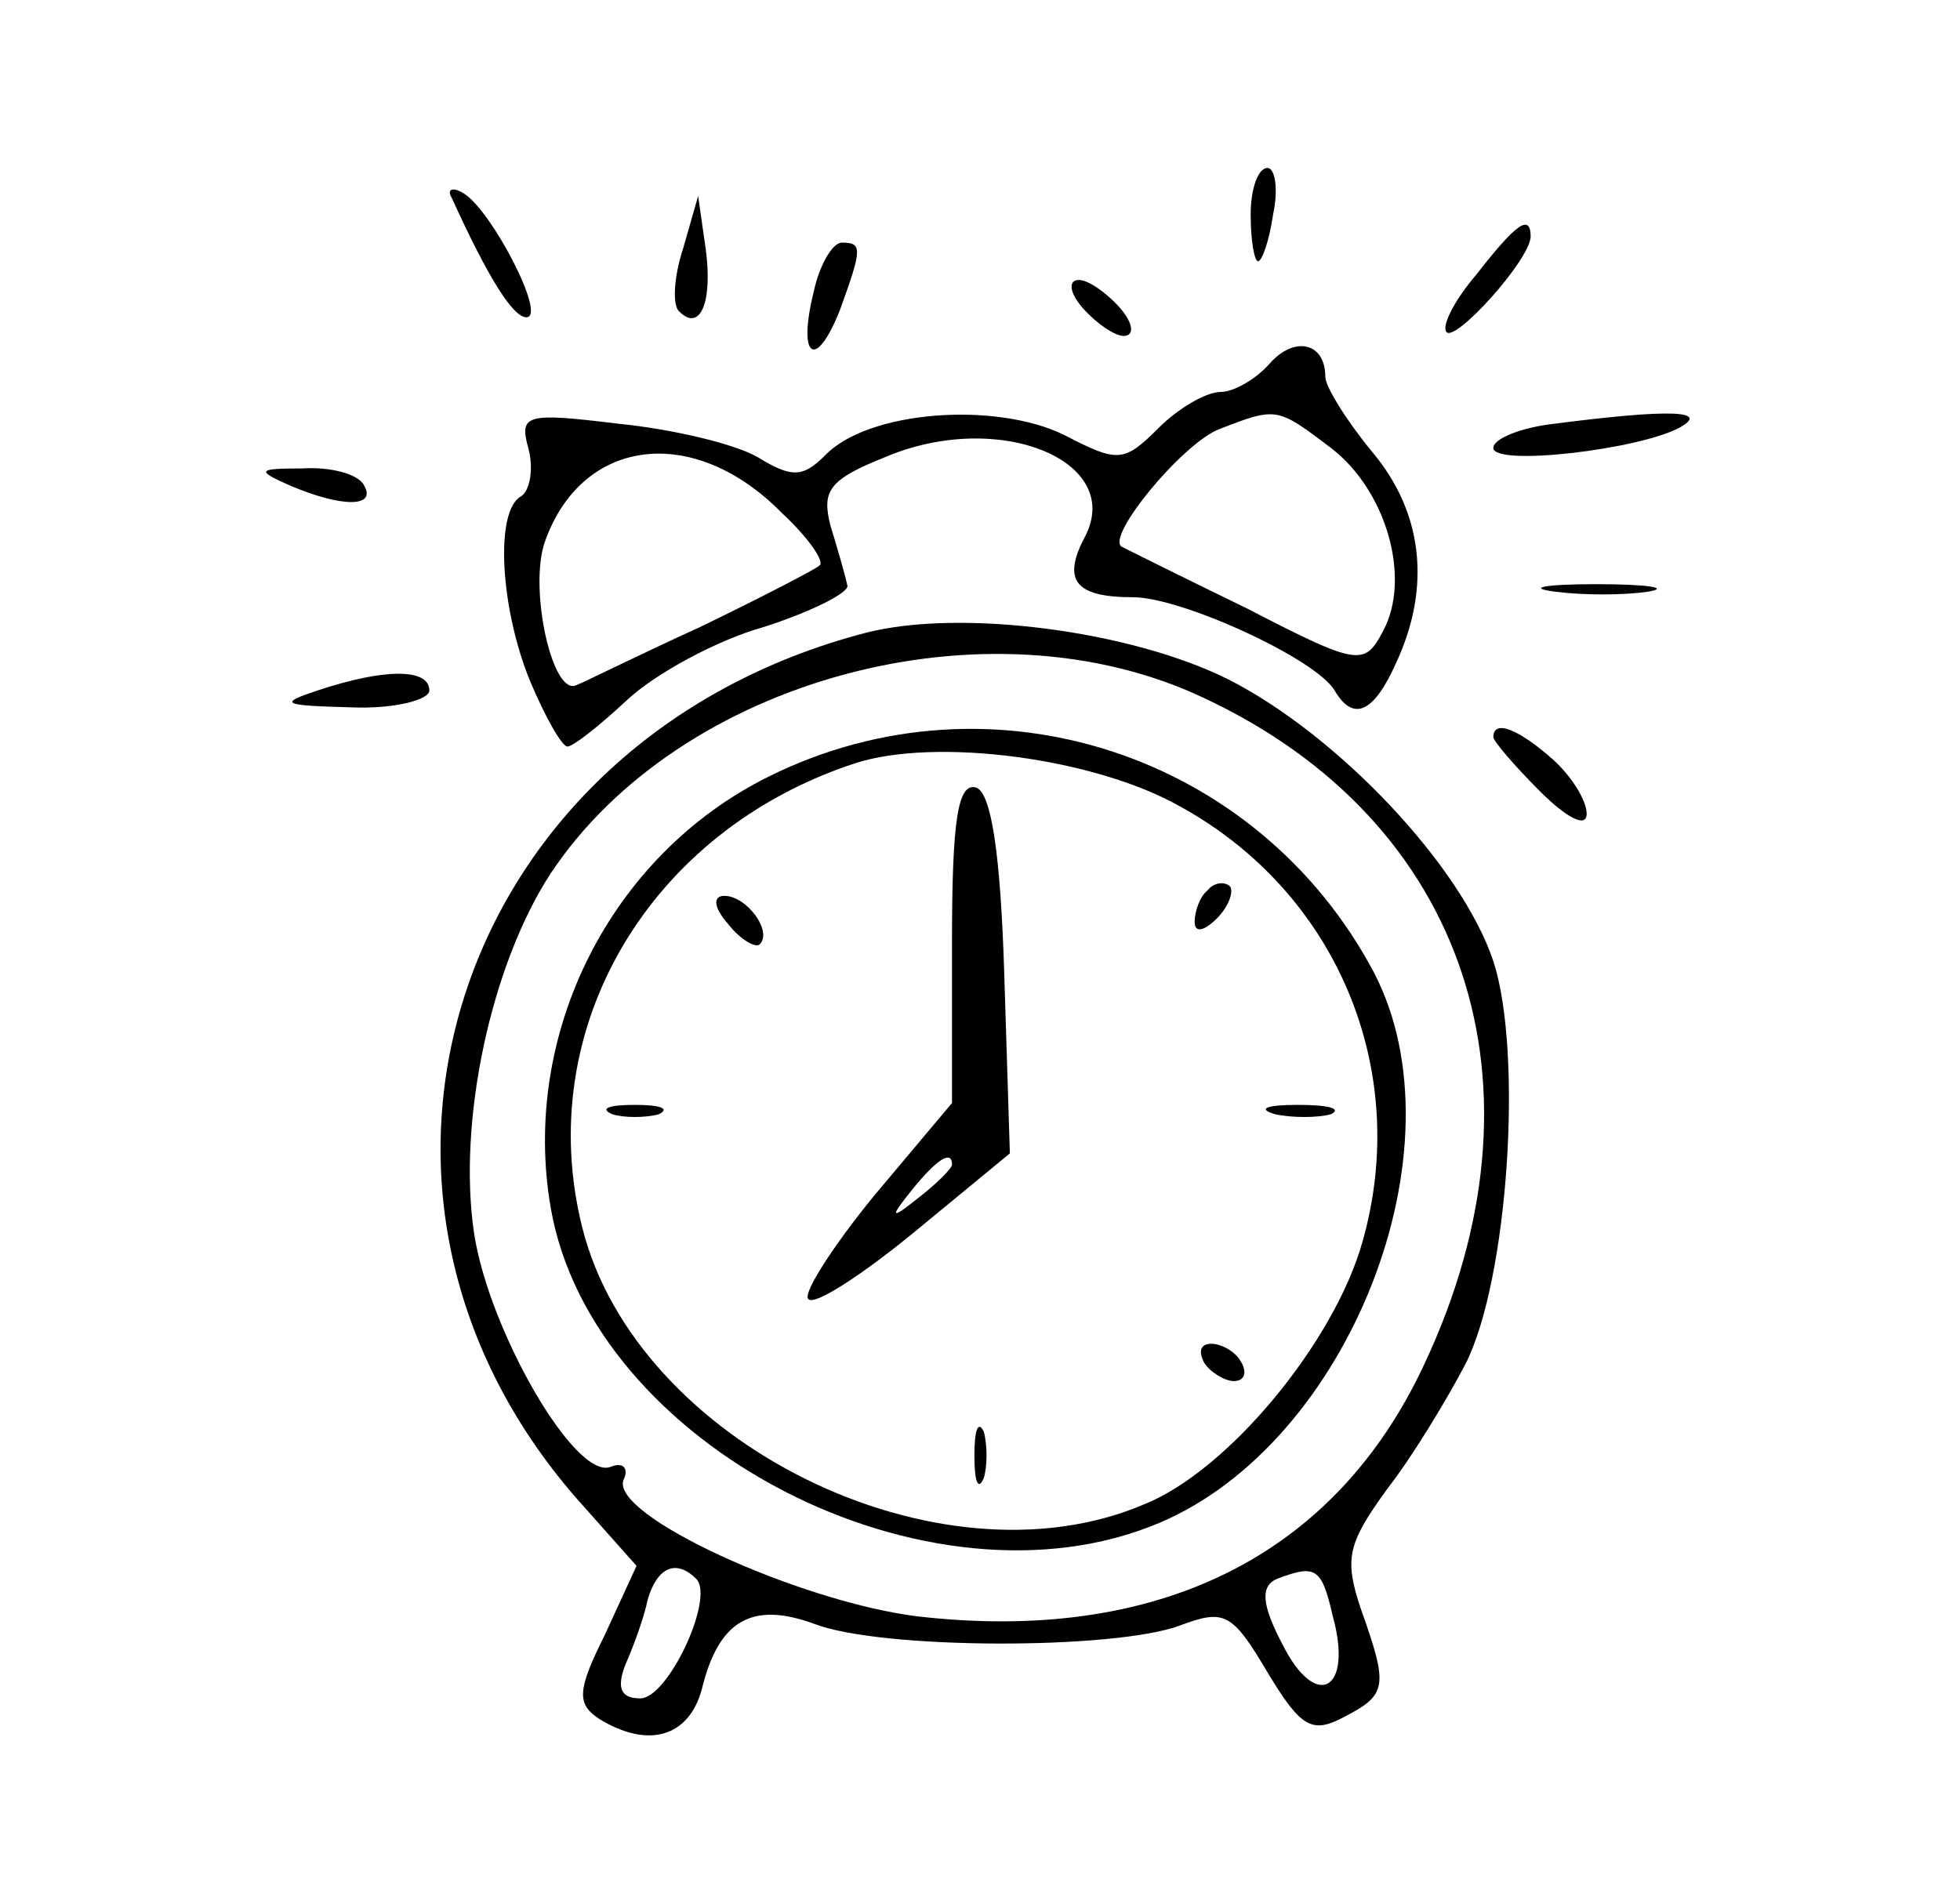 <?xml version="1.0" standalone="no"?>
<!DOCTYPE svg PUBLIC "-//W3C//DTD SVG 20010904//EN"
 "http://www.w3.org/TR/2001/REC-SVG-20010904/DTD/svg10.dtd">
<svg version="1.0" xmlns="http://www.w3.org/2000/svg"
 width="105pt" height="102pt" viewBox="0 0 105 102"
 preserveAspectRatio="xMidYMid meet">

<g transform="translate(0,102) scale(0.1,-0.1)"
fill="#000000" stroke="none">
<path d="M670 905 c0 -14 2 -25 4 -25 2 0 6 11 8 25 3 14 1 25 -3 25 -5 0 -9
-11 -9 -25z"/>
<path d="M242 914 c20 -44 33 -64 40 -64 11 0 -18 56 -33 66 -6 4 -10 3 -7 -2z"/>
<path d="M366 887 c-5 -15 -6 -31 -2 -34 11 -11 18 5 14 34 l-4 28 -8 -28z"/>
<path d="M791 873 c-12 -14 -19 -28 -16 -31 5 -5 44 38 45 51 0 13 -8 7 -29
-20z"/>
<path d="M436 864 c-9 -36 1 -43 14 -10 12 33 12 36 1 36 -5 0 -12 -12 -15
-26z"/>
<path d="M580 855 c7 -8 17 -15 22 -15 6 0 5 7 -2 15 -7 8 -17 15 -22 15 -6 0
-5 -7 2 -15z"/>
<path d="M680 825 c-7 -8 -19 -15 -26 -15 -8 0 -23 -9 -33 -19 -19 -19 -22
-19 -51 -4 -37 18 -105 13 -128 -11 -12 -12 -18 -12 -36 -1 -12 7 -45 15 -75
18 -49 6 -53 5 -48 -13 3 -11 1 -23 -4 -26 -14 -8 -11 -60 5 -99 8 -19 17 -35
20 -35 3 0 17 11 32 25 15 14 48 32 73 39 25 8 45 18 45 22 -1 5 -5 19 -9 32
-5 19 -1 25 29 37 61 26 129 -2 107 -43 -12 -23 -5 -32 26 -32 26 0 98 -33
108 -50 10 -17 21 -12 33 15 19 41 14 81 -13 113 -14 17 -25 35 -25 40 0 19
-17 22 -30 7z m33 -45 c30 -23 43 -70 28 -98 -10 -19 -13 -19 -73 12 -35 17
-65 32 -67 33 -9 5 32 55 52 63 31 12 31 12 60 -10z m-294 -35 c14 -13 23 -26
20 -28 -2 -2 -31 -17 -64 -33 -33 -15 -63 -30 -66 -31 -13 -7 -26 52 -17 77
20 56 80 63 127 15z"/>
<path d="M833 793 c-18 -2 -33 -8 -33 -13 0 -10 78 -1 100 11 16 9 -5 10 -67
2z"/>
<path d="M155 760 c28 -12 47 -12 40 0 -3 6 -18 10 -33 9 -24 0 -25 -1 -7 -9z"/>
<path d="M833 703 c15 -2 37 -2 50 0 12 2 0 4 -28 4 -27 0 -38 -2 -22 -4z"/>
<path d="M464 681 c-219 -57 -300 -298 -155 -464 l32 -36 -17 -37 c-15 -30
-15 -37 -3 -45 26 -16 48 -10 55 16 9 37 27 47 60 35 36 -14 161 -14 196 -1
24 9 28 7 47 -25 18 -30 24 -33 41 -24 23 12 24 16 9 58 -9 27 -7 35 14 64 14
18 32 48 42 67 23 45 31 167 15 216 -17 51 -83 121 -142 151 -52 26 -143 38
-194 25z m181 -35 c141 -66 188 -208 118 -357 -48 -103 -143 -150 -272 -135
-63 8 -164 54 -157 73 3 6 0 10 -7 7 -19 -7 -65 73 -73 125 -9 60 9 144 41
193 69 104 234 149 350 94z m-272 -472 c10 -10 -15 -64 -30 -64 -10 0 -13 5
-8 18 4 9 10 25 12 35 5 17 15 22 26 11z m341 -20 c11 -40 -9 -51 -27 -15 -11
21 -12 31 -3 35 21 8 24 6 30 -20z"/>
<path d="M412 604 c-85 -42 -133 -138 -117 -231 22 -128 203 -221 326 -169
102 43 164 201 115 295 -62 117 -205 164 -324 105z m220 -16 c84 -46 124 -141
98 -233 -15 -54 -72 -123 -117 -141 -110 -47 -272 33 -301 148 -27 107 36 213
146 249 43 14 128 3 174 -23z"/>
<path d="M510 515 l0 -86 -42 -50 c-22 -27 -38 -52 -35 -55 3 -4 29 13 57 36
l51 42 -3 96 c-2 65 -7 97 -15 100 -10 3 -13 -18 -13 -83z m0 -119 c0 -2 -8
-10 -17 -17 -16 -13 -17 -12 -4 4 13 16 21 21 21 13z"/>
<path d="M647 543 c-4 -3 -7 -11 -7 -17 0 -6 5 -5 12 2 6 6 9 14 7 17 -3 3 -9
2 -12 -2z"/>
<path d="M390 525 c7 -9 15 -13 17 -11 7 7 -7 26 -19 26 -6 0 -6 -6 2 -15z"/>
<path d="M328 423 c6 -2 18 -2 25 0 6 3 1 5 -13 5 -14 0 -19 -2 -12 -5z"/>
<path d="M683 423 c9 -2 23 -2 30 0 6 3 -1 5 -18 5 -16 0 -22 -2 -12 -5z"/>
<path d="M645 290 c3 -5 11 -10 16 -10 6 0 7 5 4 10 -3 6 -11 10 -16 10 -6 0
-7 -4 -4 -10z"/>
<path d="M522 240 c0 -14 2 -19 5 -12 2 6 2 18 0 25 -3 6 -5 1 -5 -13z"/>
<path d="M170 650 c-21 -7 -19 -8 18 -9 23 -1 42 4 42 9 0 12 -24 12 -60 0z"/>
<path d="M800 625 c0 -2 11 -15 25 -29 14 -14 25 -20 25 -12 0 7 -8 20 -18 29
-18 16 -32 22 -32 12z"/>
</g>
</svg>
